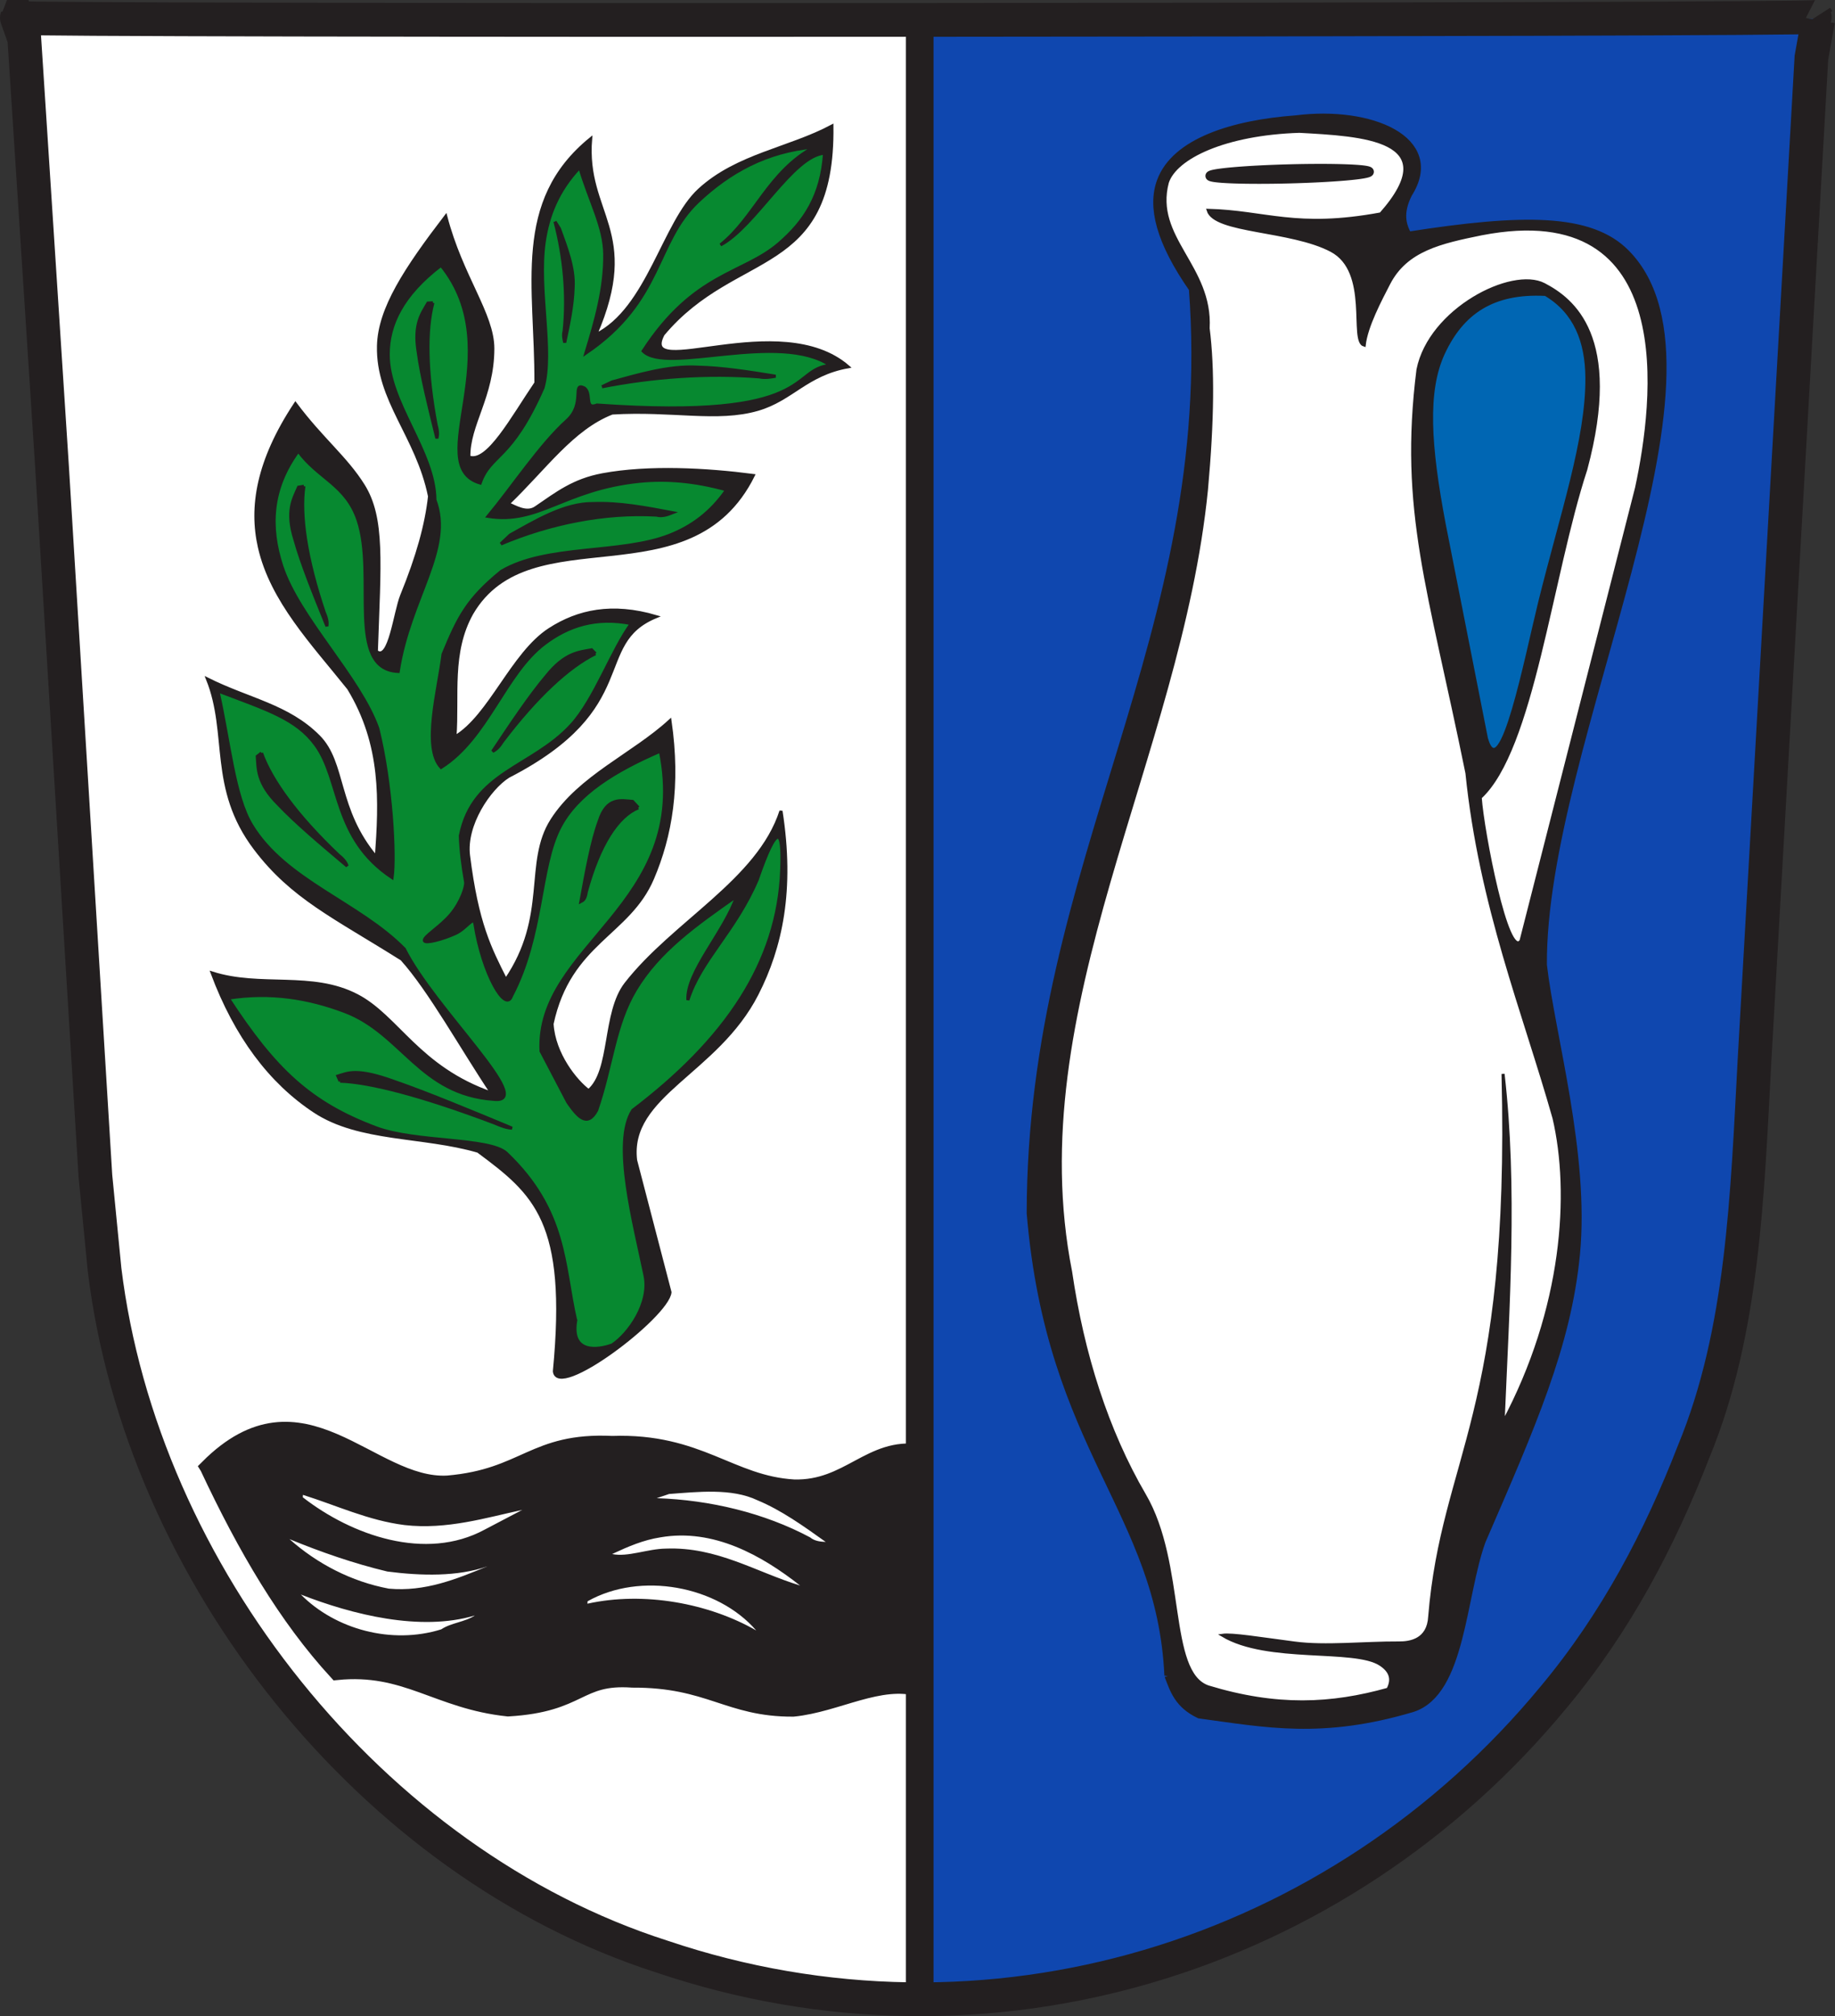 <svg xmlns="http://www.w3.org/2000/svg" viewBox="0 0 598.35 657.03"><rect x="0" y="0" width="598.35" height="657.03" fill="#333333" stroke="none"/><path d="m595.82 7.673-2.191 12.182-18.541 326.62c-2.382 44.1-3.704 88.57-19.814 127.56-11.11 28.624-25.381 55.798-45.634 80.06-70.36 85.28-184.87 120.44-290.83 84.63-94.71-30.36-169.64-124.79-181.74-223.85l-2.99-30.507-14.14-231.06-9.04-139.57-2.427-6.829c-.466 1.121 587.34.775 586.65-.306l.699 1.081" fill="#fff"/><path d="M67.68 478.17c31.03-31.08 53.02 6.613 78.28 5.193 25.333-2.178 27.881-14.14 53.661-12.912 28.31-.974 38.535 12.972 59.26 14.188 17.769.493 24.892-13.857 41.02-11.456v77.25c-12.894-3.832-26.968 5.093-41.25 6.501-21.17.121-27.353-9.577-52.48-9.457-17.892-1.259-16.411 8-40.52 9.389-23.05-2.418-33.25-14.15-55.886-11.855-16.483-17.933-29.691-40.42-42.08-66.835z" fill="#231f20" fill-rule="evenodd" stroke="#231f20" stroke-width="5"/><g fill="#fff"><path d="M214.14 488.23c17.416.6 35.02 4.79 50.03 12.785 1.513 1.279 3.49 1.392 5.073 1.48-7.241-5.174-14.479-10.346-22.23-13.568-8.491-4.055-19.673-2.718-28.834-2.054l-4.04 1.357M98.74 487.95c15.945 12.42 40.05 20.941 59.28 10.544l12.267-6.431c-11.645 2.502-24.566 6.522-38.36 4.936-11.815-1.473-22.24-6.432-33.15-9.84l-.046.791m100.87 18.487c5.094 1.088 11.601-1.716 17.551-1.769 16.696-.629 29.31 7.631 43.733 12.03-12.524-9.839-28.28-18.679-45.504-15.703-5.602.87-10.482 2.968-15.78 5.441M94.39 501.58c9.06 8.05 20.225 13.854 32.389 16.14 11.837 1.072 21.992-3.102 32.15-7.273-9.716 3.406-21.597 3.119-32.621 1.695-10.955-2.616-21.842-6.41-31.916-10.561m97.2 20.257-.046.786c18.481-4.091 39.667-.098 55.03 8.718-12.646-14.611-37.763-19.223-54.979-9.505M98.11 519.64c11.245 11.356 29.598 16.374 45.75 11.35 3.3-2.187 7.672-2.337 10.97-4.525-17.757 5.327-40.04-.314-56.72-6.825"/></g><g fill-rule="evenodd"><path d="M299.9 4.391v650.45c247.22-29.601 261.81-185.79 274.45-336.75l17.724-311.93-292.17-1.772" fill="#0f47af"/><g stroke="#231f20"><path d="M299.9 5.935v643.37" fill="none" stroke-width="9"/><path d="M381.18 546c1.769 4.567 3.116 9.239 9.978 12.532 21.641 2.925 39.94 6.696 69.36-2.083 15.885-5.173 15.898-36.27 22.434-54.35 16.234-37.432 27.9-63.759 30.739-93.44 3.12-32.624-8.134-71.2-10.783-94.17-.519-72.24 65.28-193.22 27.08-231.82-11.525-11.645-33.369-11.531-70.98-5.635-2.102-3.606-3.119-7.753 0-13.969 11.02-17.247-12.12-27.06-36.37-23.98-20.453 1.5-39.31 7.36-43.956 20.16-2.942 8.1-.39 19.18 10.481 34.757 8.526 113.28-52.764 186.89-52.884 301.34 6.446 77.1 42.37 96.79 44.902 150.67z" fill="#231f20" stroke-width="3"/><path d="M423.73 42.791c19.964 1.108 48.27 2.309 26.512 26.924-27.596 5.13-37.662-.696-56.29-1.173 2.179 7.166 26.955 6.098 40.17 13.08 12.966 6.852 6.07 29.577 10.707 30.858.684-6.189 5.318-14.87 8.01-20.09 5.699-11.05 17.01-13.505 30.28-16.209 65.37-12.626 56.47 55.24 50.54 82.77l-37.684 147.65c-4.437 6.416-12.551-35.614-13.312-46.701 17.05-15.686 23.02-72.18 34.42-106.92 11.659-43.36-4.39-55.43-13.605-60.25-10.443-5.457-37.17 8.2-41.1 27.717-5.785 46 3.676 71.06 15.958 131.48 4.423 43.34 18.577 77.76 28.398 112.43 5.689 24.386 3.353 62.07-16.624 99.38 1.603-38.24 4.258-76.68 0-113.75 2.813 111.14-19.613 124.72-23.913 176.85-.412 7.691-6.352 8.606-9.988 8.588-11.506-.057-23.946 1.359-34.03.036-11.452-1.503-20.456-2.984-23.538-2.538 14.793 8.833 42.921 3.909 51.44 9.434 3.189 2.069 4.336 4.702 2.507 8.156-18.523 5.194-36.29 6.03-58.63-.761-13.686-4.657-7.528-39.889-20.771-62.54-12.236-20.927-20.17-45.97-24.09-72.73-17.02-86.01 35.548-167.65 44.29-254.87 2.061-22.813 2.206-39.452.555-52.614 1.127-20.2-18.08-29.4-13.308-47.551 2.646-8.136 18.794-15.892 43.1-16.66z" fill="#fff"/></g></g><g stroke="#231f20"><path d="M446.483 55.983a25.967 1.609-1.492 1 1-51.916 1.352 25.967 1.609-1.492 1 1 51.916-1.352z" fill="#231f20" stroke-linejoin="round" stroke-linecap="round" stroke-width="3"/><g fill-rule="evenodd"><path d="M484.67 240.61c4.671 16.333 13.05-26.709 17.33-44.05 7.155-28.957 15.623-53.4 15.452-73.5-.101-11.831-3.834-21.36-13.511-27.12-17.222-.902-27.15 6.05-33.26 19.11-5.794 12.385-4.618 30.13.216 55.704l13.772 69.841z" fill="#0066b3"/><path d="M180.78 446.81c4.7-48.895-6.321-57.851-24.884-71.64-17.954-5.265-38.742-3.348-53.39-13.05-14.347-9.499-25.565-24.318-33.32-45.02 15.751 5.059 32.524-.328 47.26 7.369 13.2 6.892 19.972 23.509 43.979 31.843-9.817-14.661-20.367-33.726-29.409-43.736-22.01-13.862-35.72-20.03-47.836-36.04-14.942-19.733-8.316-37.36-15.505-55.21 13.522 6.732 26.21 8.632 36.22 18.68 8.663 8.69 5.591 23.741 18.823 39.38 1.328-18.349 2.14-36.698-9.05-55.05-11.686-14.614-25.13-28.586-29.08-46.03-2.96-13.05-.615-28.05 11.739-46.716 8.545 11.45 16.506 17.582 22.15 26.632 6.644 10.659 5.233 25.17 4.245 54.05 4.326 3.59 6.068-12.836 8.263-18.203 5.24-12.814 8.07-23.15 9.08-32.32-4.03-19.772-17.08-31.22-16.648-49.06.298-12.16 8.877-25.12 21.927-42.18 5.117 19.678 15.386 31.87 15.355 43.13-.043 15.639-8.02 24.765-7.815 35.29 6.06 2.371 14.199-12.857 21.868-24.13.165-31.586-7.395-59.02 17.83-79.55-2.027 24.627 16.318 29.989 1.597 63.918 17.208-8.453 22.19-36.59 33.85-47.29 12.357-11.339 29.24-13.309 43.24-20.782.617 49.56-31.26 39.434-55.05 67.866-8.219 15.681 38.16-8.64 60.33 10.557-13.624 2.452-18.318 10.637-29.447 13.875-13.238 3.851-27.852.016-47.5 1.207-12.986 5.05-21.876 18.01-33.932 29.577 2.267.871 5.977 3.352 9.01 1.286 6.876-4.681 12.27-8.968 21.816-10.743 15.05-2.799 34.08-1.732 49.13.239-20.591 41.34-72.69 12.305-91.77 44.907-7.148 12.77-4.511 26.764-5.509 40.3 11.468-6.789 18.68-27.2 30.89-35.06 9.279-5.97 20.337-8.381 34.713-4.156-21.437 8.816-4.448 29.601-48.19 52.07-6.312 4-14.196 15.821-12.995 25.717 2.787 22.296 6.996 30.365 12.17 40.605 14.277-20.907 6.151-38.17 15.04-52.09 9.05-14.154 26.464-21.329 38.495-32.369 3.061 21.21.204 37.549-5.691 51.38-7.82 18.354-27.05 20.81-32.767 47.4.612 9.947 7.799 18.722 11.913 21.779 7.665-6.441 4.78-25.378 12.174-34.863 15.611-20.03 43.21-33.564 50.565-56.29 4.045 25.818-.05 44.44-7.807 59.63-13.176 25.812-42.16 32.851-39.603 54.2l11.215 43.01c-.736 7.85-37.03 35.33-37.703 25.638z" fill="#231f20"/><path d="M187.72 430.34c-1.82 11.01 7.305 9.622 11.888 7.982 5.54-3.67 12.562-13.724 10.727-22.615-3.508-17.03-10.727-43.485-3.991-53.877 14.61-11.1 26.794-23.15 35.31-36.612 7.96-12.586 12.714-26.413 13.247-41.875.555-13.764-1.519-15.369-7.982 3.326-7.21 16.876-18.547 26.294-22.615 39.24-.522-9.116 11.903-22.14 15.964-33.922-13.448 9.432-25.438 17.883-33.03 30.522-6.931 11.533-7.698 24.852-12.667 39.28-3.14 5.855-6.279 1.905-9.419-2.579l-8.734-16.674c-1.698-34.551 49.2-47.37 38.902-97.75-14.718 6.361-27.06 13.848-32.763 24.802-6.819 13.09-5.37 35.19-15.78 55.01-1.898 5.491-9.331-7.12-11.901-23.458-.463-2.943-2.633 1.359-6.375 3.068-4.245 1.938-9.892 3.381-10.131 2.343-.298-1.299 5.143-4.416 8.593-8.482 3.543-4.177 5.1-9.306 4.861-10.64-.952-5.323-1.586-10.514-1.719-15.05 4.053-20.814 23.408-22.19 36.17-36.08 7.706-8.392 13.343-24.692 19.603-33.08-11.605-2.308-20.615.735-28.3 6.52-13.02 9.806-18.591 30.784-33.752 40.35-6.06-6.464-.814-25.344.64-36.881 5.072-12.298 7.987-18.01 19.01-27.01 14.756-8.771 38.976-5.482 54.908-11.774 7-2.765 13.354-7.252 18.562-14.794-10.555-2.953-19.854-3.646-28.442-2.771-24.589 2.507-32.775 14.11-49.38 11.418 7.905-9.535 17.12-23.466 25.752-31.22 6.04-5.422 1.608-12.513 5.509-10.687 2.752 1.535-.095 7.349 4.286 5.626 71.78 5.068 62.58-11.709 76.15-12.93-16.864-11.334-53.52 3.056-61.11-4.668 16.672-25.638 32.598-24.906 44.33-35.04 8.209-7.094 13.882-15.478 14.824-29.443-10.377.751-22.615 23.895-33.922 29.9 11.139-8.812 15.62-23.848 30.597-31.927-15.652 1.402-27.682 8.151-37.837 17.668-14.313 13.414-11.393 32.33-36.66 49.51 3.195-10.53 6.269-21.08 6.142-32.22-.102-8.963-4.915-17.314-8.138-28.311-7.215 7.629-10.369 15.837-11.592 24.322-2.24 15.536 2.983 35.621-.381 47.51-10.531 23.928-17.08 21.427-20.499 31.05-19.14-5.581 10.05-42.906-12.758-70.959-12.654 9.668-17.203 19.333-17.23 29-.044 15.83 15.12 31.659 15.234 47.49 6.03 15.93-8.305 31.942-11.973 55.872-17.07-.742-7-31.13-13.08-49.28-3.907-11.662-12.993-13.59-19.51-22.554-9.04 12.334-9.496 24.84-5.399 37.437 5.5 16.91 25.461 36.29 31.34 53 4.523 18.16 5.645 41.762 4.656 48.574-19.335-12.829-16.59-31.841-24.945-43.25-6.235-8.516-15.618-11.439-31.854-17.575 3.713 16.483 5.238 34.22 10.966 43.696 11 18.202 35.09 25.359 49.823 40.41 9.74 19.463 43.28 50.51 29.22 48.983-24.12-1.66-29.944-21.588-48.71-28.653-11.644-4.384-24.05-6.509-37.947-4.329 15.09 23.19 26.637 34.19 48.23 42.27 12.945 4.842 36.88 3.184 42.463 8.248 19.738 18.823 18.486 36.541 22.615 54.54z" fill="#078930"/></g><g fill="#231f20"><path d="M163.29 177.28c16.06-6.773 33.796-10.367 50.774-9.417 1.91.525 3.752-.203 5.225-.788-8.744-1.653-17.486-3.306-25.871-2.975-9.409-.113-18.994 5.799-27.03 10.249l-3.099 2.93M196.29 126.05c16.536-3.265 34.501-4.572 51.35-3.223 1.863.399 3.756.054 5.271-.224-8.589-1.383-17.18-2.766-25.56-2.958-9.371-.502-19.388 2.553-27.746 4.815l-3.318 1.591M180.96 72.21c3.02 11.514 4.224 24.02 2.978 35.759-.369 1.298-.05 2.615.207 3.67 1.278-5.981 2.556-11.96 2.733-17.798.464-6.526-2.359-13.501-4.449-19.32l-1.47-2.311M141.16 98.68c-2.369 8.847-2.215 22.479 1.064 39.886.667 2.374.43 3.437.239 4.285-2.519-10.12-5.04-20.238-6.085-28.04-1.522-9.236 1.225-12.662 3.167-16.04l1.615-.097M99.09 158.46c-1.339 9.484.714 23.595 6.668 41.2 1.05 2.372.941 3.506.851 4.41-4.124-10.157-8.246-20.31-10.459-28.26-2.923-9.372-.427-13.287 1.208-17.04l1.733-.314M85.27 245.4c3.242 9.01 11.643 20.535 25.13 33.33 2.035 1.608 2.468 2.661 2.811 3.503-8.387-7.06-16.771-14.11-22.438-20.11-6.959-6.924-6.578-11.552-6.885-15.635l1.386-1.086M194.15 213.03c-8.6 4.218-19.12 13.84-30.35 28.655-1.373 2.201-2.372 2.747-3.171 3.181 6.089-9.116 12.175-18.228 17.51-24.523 6.113-7.681 10.755-7.814 14.779-8.57l1.233 1.257M110.89 352.34c9.838.327 27.01 4.796 50.569 13.714 3.329 1.445 4.536 1.535 5.498 1.603-14.02-5.823-28.04-11.644-38.37-15.202-12.384-4.505-15.227-2.725-18.428-1.766l.733 1.652"/><path d="M208.11 263.22c-6.675 2.744-12.708 11.843-16.965 27.406-.335 2.404-1.083 2.795-1.683 3.104 1.791-9.832 3.581-19.661 5.96-26.1 2.502-7.979 7.132-6.7 10.839-6.416l1.849 2" stroke-width="1.073"/></g><path d="m592.85 6.581-2.191 12.182-18.541 326.62c-2.381 44.1-3.703 88.57-19.814 127.56-11.11 28.624-25.381 55.798-45.634 80.06-70.36 85.28-184.87 120.44-290.83 84.63-94.71-30.36-169.64-124.79-181.74-223.85l-2.99-30.507-14.14-231.06-9.04-139.57-2.427-6.829c-.466 1.121 587.34.775 586.65-.306l.699 1.081" fill="none" stroke-width="11"/></g></svg>